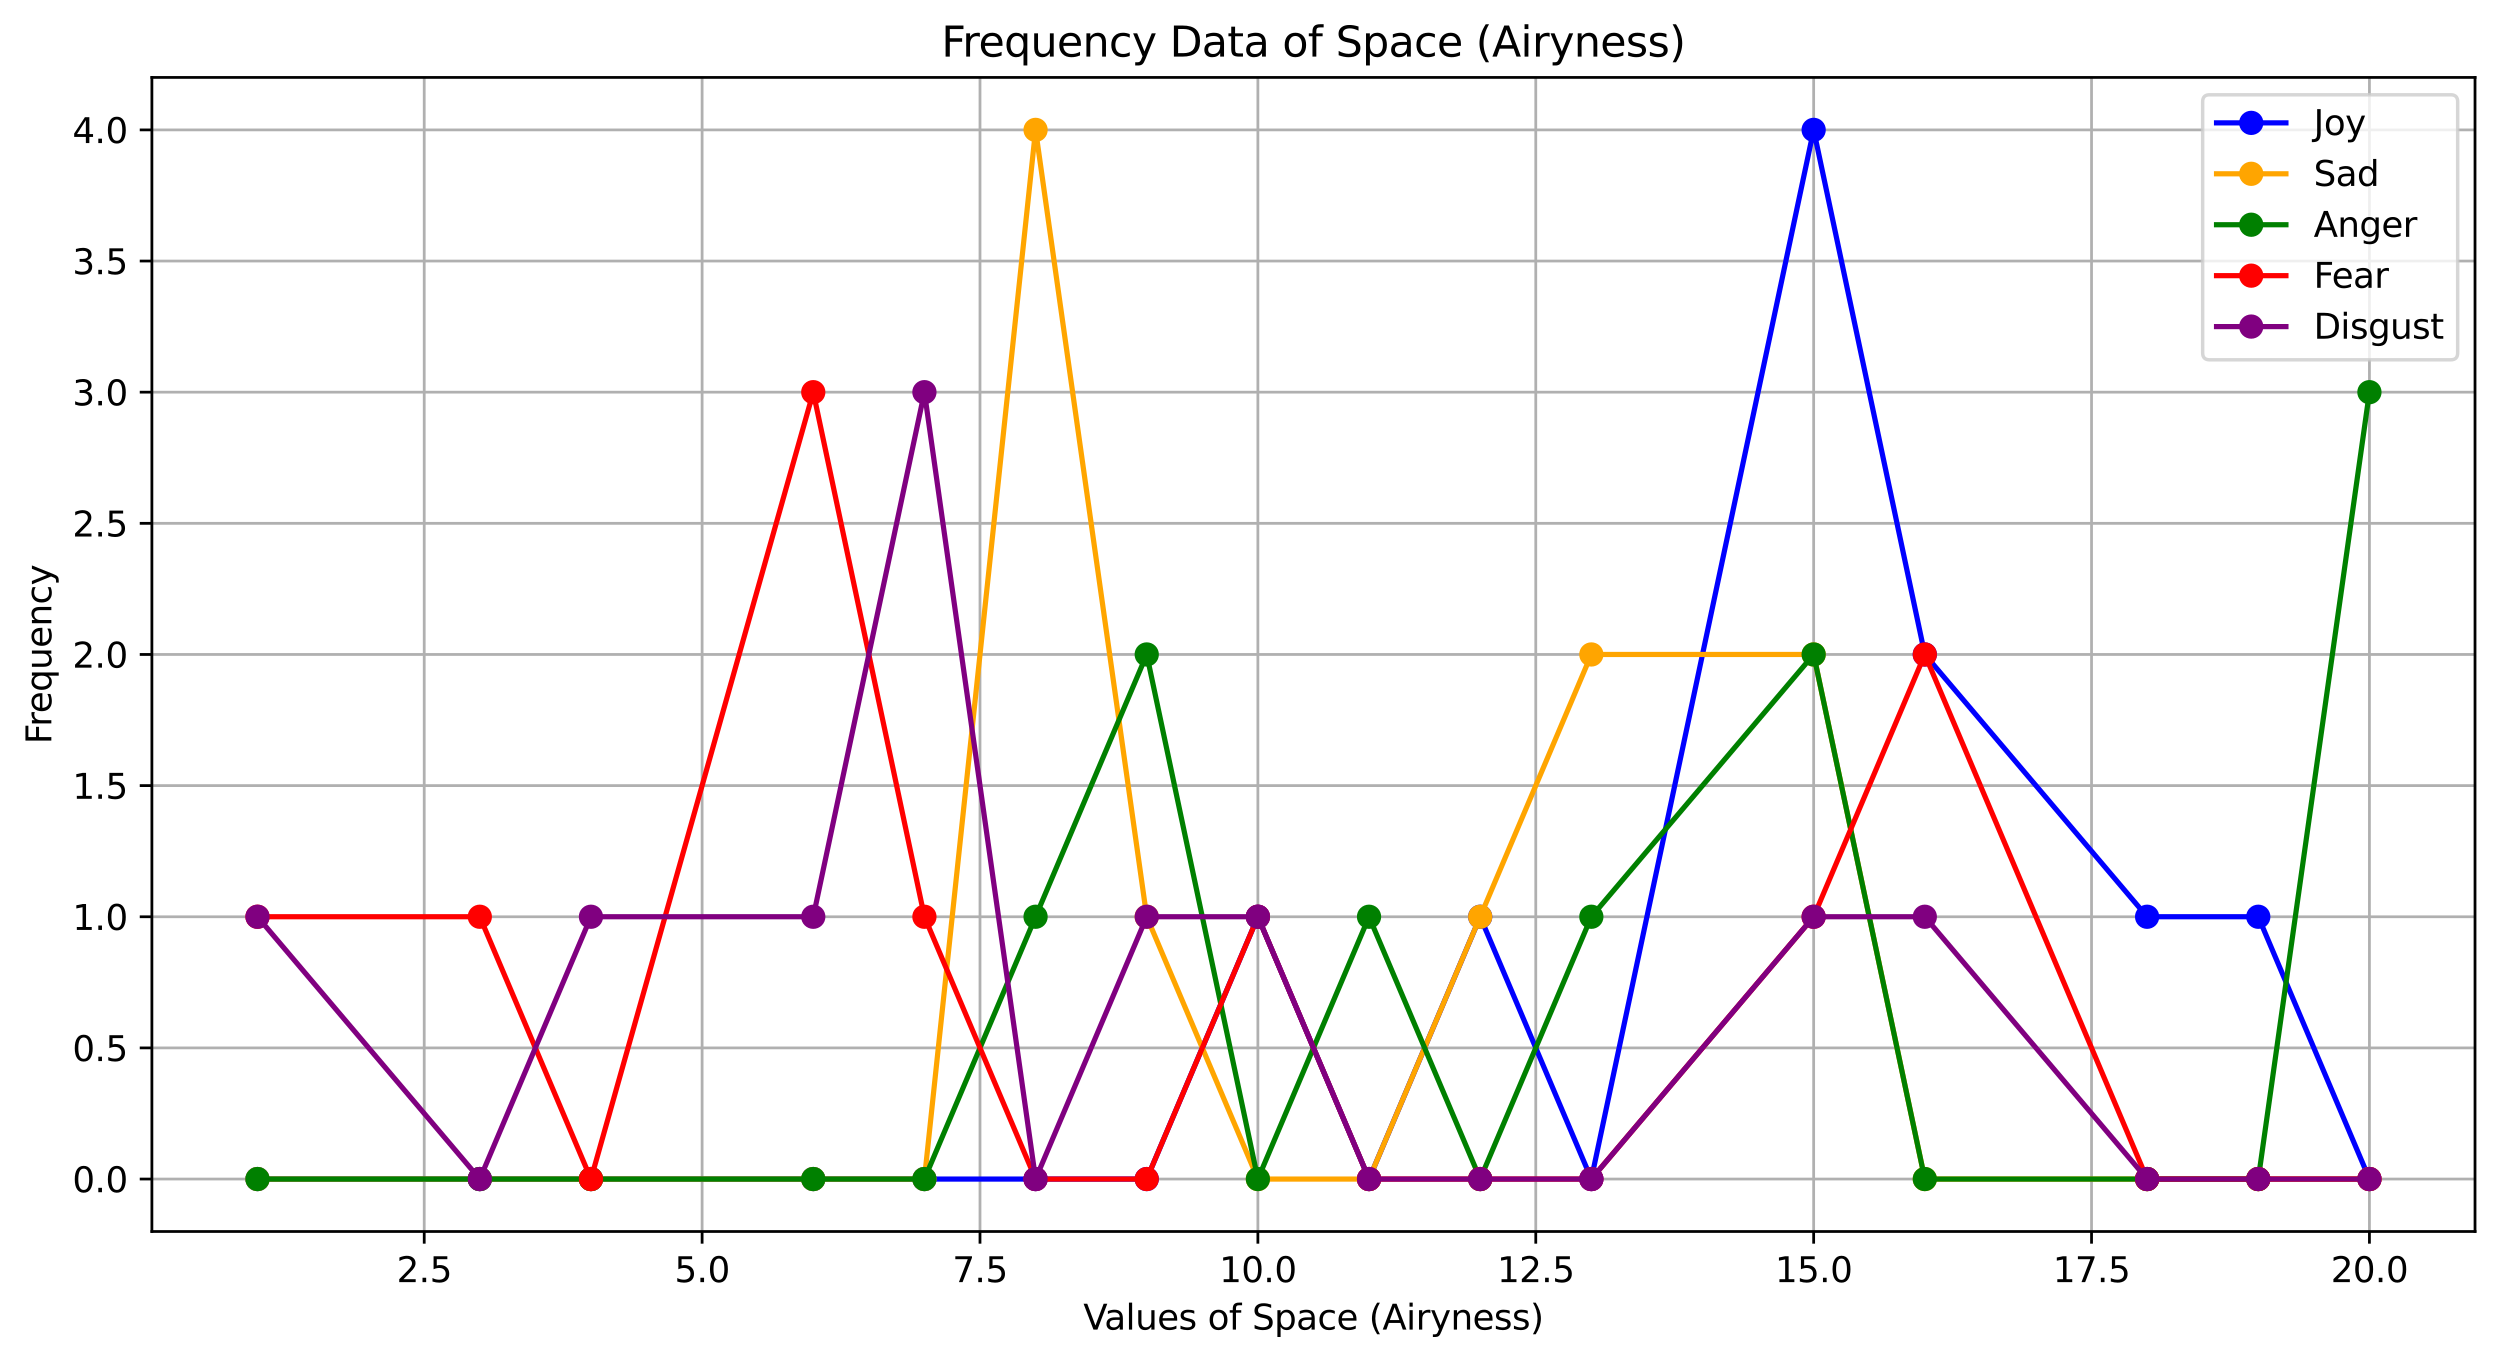<?xml version="1.0" encoding="utf-8" standalone="no"?>
<!DOCTYPE svg PUBLIC "-//W3C//DTD SVG 1.1//EN"
  "http://www.w3.org/Graphics/SVG/1.1/DTD/svg11.dtd">
<svg xmlns:xlink="http://www.w3.org/1999/xlink" width="720.581pt" height="392.514pt" viewBox="0 0 720.581 392.514" xmlns="http://www.w3.org/2000/svg" version="1.1">
 <defs>
  <style type="text/css">*{stroke-linejoin: round; stroke-linecap: butt}</style>
 </defs>
 <g id="figure_1">
  <g id="patch_1">
   <path d="M 0 392.514 
L 720.581 392.514 
L 720.581 0 
L 0 0 
z
" style="fill: #ffffff"/>
  </g>
  <g id="axes_1">
   <g id="patch_2">
    <path d="M 43.781 354.958 
L 713.381 354.958 
L 713.381 22.318 
L 43.781 22.318 
z
" style="fill: #ffffff"/>
   </g>
   <g id="matplotlib.axis_1">
    <g id="xtick_1">
     <g id="line2d_1">
      <path d="M 122.275 354.958 
L 122.275 22.318 
" clip-path="url(#p248df08956)" style="fill: none; stroke: #b0b0b0; stroke-width: 0.8; stroke-linecap: square"/>
     </g>
     <g id="line2d_2">
      <defs>
       <path id="m877e5b10bb" d="M 0 0 
L 0 3.5 
" style="stroke: #000000; stroke-width: 0.8"/>
      </defs>
      <g>
       <use xlink:href="#m877e5b10bb" x="122.275" y="354.958" style="stroke: #000000; stroke-width: 0.8"/>
      </g>
     </g>
     <g id="text_1">
      <!-- 2.5 -->
      <g transform="translate(114.323 369.557) scale(0.1 -0.1)">
       <defs>
        <path id="DejaVuSans-32" d="M 1228 531 
L 3431 531 
L 3431 0 
L 469 0 
L 469 531 
Q 828 903 1448 1529 
Q 2069 2156 2228 2338 
Q 2531 2678 2651 2914 
Q 2772 3150 2772 3378 
Q 2772 3750 2511 3984 
Q 2250 4219 1831 4219 
Q 1534 4219 1204 4116 
Q 875 4013 500 3803 
L 500 4441 
Q 881 4594 1212 4672 
Q 1544 4750 1819 4750 
Q 2544 4750 2975 4387 
Q 3406 4025 3406 3419 
Q 3406 3131 3298 2873 
Q 3191 2616 2906 2266 
Q 2828 2175 2409 1742 
Q 1991 1309 1228 531 
z
" transform="scale(0.016)"/>
        <path id="DejaVuSans-2e" d="M 684 794 
L 1344 794 
L 1344 0 
L 684 0 
L 684 794 
z
" transform="scale(0.016)"/>
        <path id="DejaVuSans-35" d="M 691 4666 
L 3169 4666 
L 3169 4134 
L 1269 4134 
L 1269 2991 
Q 1406 3038 1543 3061 
Q 1681 3084 1819 3084 
Q 2600 3084 3056 2656 
Q 3513 2228 3513 1497 
Q 3513 744 3044 326 
Q 2575 -91 1722 -91 
Q 1428 -91 1123 -41 
Q 819 9 494 109 
L 494 744 
Q 775 591 1075 516 
Q 1375 441 1709 441 
Q 2250 441 2565 725 
Q 2881 1009 2881 1497 
Q 2881 1984 2565 2268 
Q 2250 2553 1709 2553 
Q 1456 2553 1204 2497 
Q 953 2441 691 2322 
L 691 4666 
z
" transform="scale(0.016)"/>
       </defs>
       <use xlink:href="#DejaVuSans-32"/>
       <use xlink:href="#DejaVuSans-2e" transform="translate(63.623 0)"/>
       <use xlink:href="#DejaVuSans-35" transform="translate(95.41 0)"/>
      </g>
     </g>
    </g>
    <g id="xtick_2">
     <g id="line2d_3">
      <path d="M 202.371 354.958 
L 202.371 22.318 
" clip-path="url(#p248df08956)" style="fill: none; stroke: #b0b0b0; stroke-width: 0.8; stroke-linecap: square"/>
     </g>
     <g id="line2d_4">
      <g>
       <use xlink:href="#m877e5b10bb" x="202.371" y="354.958" style="stroke: #000000; stroke-width: 0.8"/>
      </g>
     </g>
     <g id="text_2">
      <!-- 5.0 -->
      <g transform="translate(194.419 369.557) scale(0.1 -0.1)">
       <defs>
        <path id="DejaVuSans-30" d="M 2034 4250 
Q 1547 4250 1301 3770 
Q 1056 3291 1056 2328 
Q 1056 1369 1301 889 
Q 1547 409 2034 409 
Q 2525 409 2770 889 
Q 3016 1369 3016 2328 
Q 3016 3291 2770 3770 
Q 2525 4250 2034 4250 
z
M 2034 4750 
Q 2819 4750 3233 4129 
Q 3647 3509 3647 2328 
Q 3647 1150 3233 529 
Q 2819 -91 2034 -91 
Q 1250 -91 836 529 
Q 422 1150 422 2328 
Q 422 3509 836 4129 
Q 1250 4750 2034 4750 
z
" transform="scale(0.016)"/>
       </defs>
       <use xlink:href="#DejaVuSans-35"/>
       <use xlink:href="#DejaVuSans-2e" transform="translate(63.623 0)"/>
       <use xlink:href="#DejaVuSans-30" transform="translate(95.41 0)"/>
      </g>
     </g>
    </g>
    <g id="xtick_3">
     <g id="line2d_5">
      <path d="M 282.466 354.958 
L 282.466 22.318 
" clip-path="url(#p248df08956)" style="fill: none; stroke: #b0b0b0; stroke-width: 0.8; stroke-linecap: square"/>
     </g>
     <g id="line2d_6">
      <g>
       <use xlink:href="#m877e5b10bb" x="282.466" y="354.958" style="stroke: #000000; stroke-width: 0.8"/>
      </g>
     </g>
     <g id="text_3">
      <!-- 7.5 -->
      <g transform="translate(274.515 369.557) scale(0.1 -0.1)">
       <defs>
        <path id="DejaVuSans-37" d="M 525 4666 
L 3525 4666 
L 3525 4397 
L 1831 0 
L 1172 0 
L 2766 4134 
L 525 4134 
L 525 4666 
z
" transform="scale(0.016)"/>
       </defs>
       <use xlink:href="#DejaVuSans-37"/>
       <use xlink:href="#DejaVuSans-2e" transform="translate(63.623 0)"/>
       <use xlink:href="#DejaVuSans-35" transform="translate(95.41 0)"/>
      </g>
     </g>
    </g>
    <g id="xtick_4">
     <g id="line2d_7">
      <path d="M 362.562 354.958 
L 362.562 22.318 
" clip-path="url(#p248df08956)" style="fill: none; stroke: #b0b0b0; stroke-width: 0.8; stroke-linecap: square"/>
     </g>
     <g id="line2d_8">
      <g>
       <use xlink:href="#m877e5b10bb" x="362.562" y="354.958" style="stroke: #000000; stroke-width: 0.8"/>
      </g>
     </g>
     <g id="text_4">
      <!-- 10.0 -->
      <g transform="translate(351.429 369.557) scale(0.1 -0.1)">
       <defs>
        <path id="DejaVuSans-31" d="M 794 531 
L 1825 531 
L 1825 4091 
L 703 3866 
L 703 4441 
L 1819 4666 
L 2450 4666 
L 2450 531 
L 3481 531 
L 3481 0 
L 794 0 
L 794 531 
z
" transform="scale(0.016)"/>
       </defs>
       <use xlink:href="#DejaVuSans-31"/>
       <use xlink:href="#DejaVuSans-30" transform="translate(63.623 0)"/>
       <use xlink:href="#DejaVuSans-2e" transform="translate(127.246 0)"/>
       <use xlink:href="#DejaVuSans-30" transform="translate(159.033 0)"/>
      </g>
     </g>
    </g>
    <g id="xtick_5">
     <g id="line2d_9">
      <path d="M 442.658 354.958 
L 442.658 22.318 
" clip-path="url(#p248df08956)" style="fill: none; stroke: #b0b0b0; stroke-width: 0.8; stroke-linecap: square"/>
     </g>
     <g id="line2d_10">
      <g>
       <use xlink:href="#m877e5b10bb" x="442.658" y="354.958" style="stroke: #000000; stroke-width: 0.8"/>
      </g>
     </g>
     <g id="text_5">
      <!-- 12.5 -->
      <g transform="translate(431.525 369.557) scale(0.1 -0.1)">
       <use xlink:href="#DejaVuSans-31"/>
       <use xlink:href="#DejaVuSans-32" transform="translate(63.623 0)"/>
       <use xlink:href="#DejaVuSans-2e" transform="translate(127.246 0)"/>
       <use xlink:href="#DejaVuSans-35" transform="translate(159.033 0)"/>
      </g>
     </g>
    </g>
    <g id="xtick_6">
     <g id="line2d_11">
      <path d="M 522.753 354.958 
L 522.753 22.318 
" clip-path="url(#p248df08956)" style="fill: none; stroke: #b0b0b0; stroke-width: 0.8; stroke-linecap: square"/>
     </g>
     <g id="line2d_12">
      <g>
       <use xlink:href="#m877e5b10bb" x="522.753" y="354.958" style="stroke: #000000; stroke-width: 0.8"/>
      </g>
     </g>
     <g id="text_6">
      <!-- 15.0 -->
      <g transform="translate(511.621 369.557) scale(0.1 -0.1)">
       <use xlink:href="#DejaVuSans-31"/>
       <use xlink:href="#DejaVuSans-35" transform="translate(63.623 0)"/>
       <use xlink:href="#DejaVuSans-2e" transform="translate(127.246 0)"/>
       <use xlink:href="#DejaVuSans-30" transform="translate(159.033 0)"/>
      </g>
     </g>
    </g>
    <g id="xtick_7">
     <g id="line2d_13">
      <path d="M 602.849 354.958 
L 602.849 22.318 
" clip-path="url(#p248df08956)" style="fill: none; stroke: #b0b0b0; stroke-width: 0.8; stroke-linecap: square"/>
     </g>
     <g id="line2d_14">
      <g>
       <use xlink:href="#m877e5b10bb" x="602.849" y="354.958" style="stroke: #000000; stroke-width: 0.8"/>
      </g>
     </g>
     <g id="text_7">
      <!-- 17.5 -->
      <g transform="translate(591.716 369.557) scale(0.1 -0.1)">
       <use xlink:href="#DejaVuSans-31"/>
       <use xlink:href="#DejaVuSans-37" transform="translate(63.623 0)"/>
       <use xlink:href="#DejaVuSans-2e" transform="translate(127.246 0)"/>
       <use xlink:href="#DejaVuSans-35" transform="translate(159.033 0)"/>
      </g>
     </g>
    </g>
    <g id="xtick_8">
     <g id="line2d_15">
      <path d="M 682.945 354.958 
L 682.945 22.318 
" clip-path="url(#p248df08956)" style="fill: none; stroke: #b0b0b0; stroke-width: 0.8; stroke-linecap: square"/>
     </g>
     <g id="line2d_16">
      <g>
       <use xlink:href="#m877e5b10bb" x="682.945" y="354.958" style="stroke: #000000; stroke-width: 0.8"/>
      </g>
     </g>
     <g id="text_8">
      <!-- 20.0 -->
      <g transform="translate(671.812 369.557) scale(0.1 -0.1)">
       <use xlink:href="#DejaVuSans-32"/>
       <use xlink:href="#DejaVuSans-30" transform="translate(63.623 0)"/>
       <use xlink:href="#DejaVuSans-2e" transform="translate(127.246 0)"/>
       <use xlink:href="#DejaVuSans-30" transform="translate(159.033 0)"/>
      </g>
     </g>
    </g>
    <g id="text_9">
     <!-- Values of Space (Airyness) -->
     <g transform="translate(312.24 383.235) scale(0.1 -0.1)">
      <defs>
       <path id="DejaVuSans-56" d="M 1831 0 
L 50 4666 
L 709 4666 
L 2188 738 
L 3669 4666 
L 4325 4666 
L 2547 0 
L 1831 0 
z
" transform="scale(0.016)"/>
       <path id="DejaVuSans-61" d="M 2194 1759 
Q 1497 1759 1228 1600 
Q 959 1441 959 1056 
Q 959 750 1161 570 
Q 1363 391 1709 391 
Q 2188 391 2477 730 
Q 2766 1069 2766 1631 
L 2766 1759 
L 2194 1759 
z
M 3341 1997 
L 3341 0 
L 2766 0 
L 2766 531 
Q 2569 213 2275 61 
Q 1981 -91 1556 -91 
Q 1019 -91 701 211 
Q 384 513 384 1019 
Q 384 1609 779 1909 
Q 1175 2209 1959 2209 
L 2766 2209 
L 2766 2266 
Q 2766 2663 2505 2880 
Q 2244 3097 1772 3097 
Q 1472 3097 1187 3025 
Q 903 2953 641 2809 
L 641 3341 
Q 956 3463 1253 3523 
Q 1550 3584 1831 3584 
Q 2591 3584 2966 3190 
Q 3341 2797 3341 1997 
z
" transform="scale(0.016)"/>
       <path id="DejaVuSans-6c" d="M 603 4863 
L 1178 4863 
L 1178 0 
L 603 0 
L 603 4863 
z
" transform="scale(0.016)"/>
       <path id="DejaVuSans-75" d="M 544 1381 
L 544 3500 
L 1119 3500 
L 1119 1403 
Q 1119 906 1312 657 
Q 1506 409 1894 409 
Q 2359 409 2629 706 
Q 2900 1003 2900 1516 
L 2900 3500 
L 3475 3500 
L 3475 0 
L 2900 0 
L 2900 538 
Q 2691 219 2414 64 
Q 2138 -91 1772 -91 
Q 1169 -91 856 284 
Q 544 659 544 1381 
z
M 1991 3584 
L 1991 3584 
z
" transform="scale(0.016)"/>
       <path id="DejaVuSans-65" d="M 3597 1894 
L 3597 1613 
L 953 1613 
Q 991 1019 1311 708 
Q 1631 397 2203 397 
Q 2534 397 2845 478 
Q 3156 559 3463 722 
L 3463 178 
Q 3153 47 2828 -22 
Q 2503 -91 2169 -91 
Q 1331 -91 842 396 
Q 353 884 353 1716 
Q 353 2575 817 3079 
Q 1281 3584 2069 3584 
Q 2775 3584 3186 3129 
Q 3597 2675 3597 1894 
z
M 3022 2063 
Q 3016 2534 2758 2815 
Q 2500 3097 2075 3097 
Q 1594 3097 1305 2825 
Q 1016 2553 972 2059 
L 3022 2063 
z
" transform="scale(0.016)"/>
       <path id="DejaVuSans-73" d="M 2834 3397 
L 2834 2853 
Q 2591 2978 2328 3040 
Q 2066 3103 1784 3103 
Q 1356 3103 1142 2972 
Q 928 2841 928 2578 
Q 928 2378 1081 2264 
Q 1234 2150 1697 2047 
L 1894 2003 
Q 2506 1872 2764 1633 
Q 3022 1394 3022 966 
Q 3022 478 2636 193 
Q 2250 -91 1575 -91 
Q 1294 -91 989 -36 
Q 684 19 347 128 
L 347 722 
Q 666 556 975 473 
Q 1284 391 1588 391 
Q 1994 391 2212 530 
Q 2431 669 2431 922 
Q 2431 1156 2273 1281 
Q 2116 1406 1581 1522 
L 1381 1569 
Q 847 1681 609 1914 
Q 372 2147 372 2553 
Q 372 3047 722 3315 
Q 1072 3584 1716 3584 
Q 2034 3584 2315 3537 
Q 2597 3491 2834 3397 
z
" transform="scale(0.016)"/>
       <path id="DejaVuSans-20" transform="scale(0.016)"/>
       <path id="DejaVuSans-6f" d="M 1959 3097 
Q 1497 3097 1228 2736 
Q 959 2375 959 1747 
Q 959 1119 1226 758 
Q 1494 397 1959 397 
Q 2419 397 2687 759 
Q 2956 1122 2956 1747 
Q 2956 2369 2687 2733 
Q 2419 3097 1959 3097 
z
M 1959 3584 
Q 2709 3584 3137 3096 
Q 3566 2609 3566 1747 
Q 3566 888 3137 398 
Q 2709 -91 1959 -91 
Q 1206 -91 779 398 
Q 353 888 353 1747 
Q 353 2609 779 3096 
Q 1206 3584 1959 3584 
z
" transform="scale(0.016)"/>
       <path id="DejaVuSans-66" d="M 2375 4863 
L 2375 4384 
L 1825 4384 
Q 1516 4384 1395 4259 
Q 1275 4134 1275 3809 
L 1275 3500 
L 2222 3500 
L 2222 3053 
L 1275 3053 
L 1275 0 
L 697 0 
L 697 3053 
L 147 3053 
L 147 3500 
L 697 3500 
L 697 3744 
Q 697 4328 969 4595 
Q 1241 4863 1831 4863 
L 2375 4863 
z
" transform="scale(0.016)"/>
       <path id="DejaVuSans-53" d="M 3425 4513 
L 3425 3897 
Q 3066 4069 2747 4153 
Q 2428 4238 2131 4238 
Q 1616 4238 1336 4038 
Q 1056 3838 1056 3469 
Q 1056 3159 1242 3001 
Q 1428 2844 1947 2747 
L 2328 2669 
Q 3034 2534 3370 2195 
Q 3706 1856 3706 1288 
Q 3706 609 3251 259 
Q 2797 -91 1919 -91 
Q 1588 -91 1214 -16 
Q 841 59 441 206 
L 441 856 
Q 825 641 1194 531 
Q 1563 422 1919 422 
Q 2459 422 2753 634 
Q 3047 847 3047 1241 
Q 3047 1584 2836 1778 
Q 2625 1972 2144 2069 
L 1759 2144 
Q 1053 2284 737 2584 
Q 422 2884 422 3419 
Q 422 4038 858 4394 
Q 1294 4750 2059 4750 
Q 2388 4750 2728 4690 
Q 3069 4631 3425 4513 
z
" transform="scale(0.016)"/>
       <path id="DejaVuSans-70" d="M 1159 525 
L 1159 -1331 
L 581 -1331 
L 581 3500 
L 1159 3500 
L 1159 2969 
Q 1341 3281 1617 3432 
Q 1894 3584 2278 3584 
Q 2916 3584 3314 3078 
Q 3713 2572 3713 1747 
Q 3713 922 3314 415 
Q 2916 -91 2278 -91 
Q 1894 -91 1617 61 
Q 1341 213 1159 525 
z
M 3116 1747 
Q 3116 2381 2855 2742 
Q 2594 3103 2138 3103 
Q 1681 3103 1420 2742 
Q 1159 2381 1159 1747 
Q 1159 1113 1420 752 
Q 1681 391 2138 391 
Q 2594 391 2855 752 
Q 3116 1113 3116 1747 
z
" transform="scale(0.016)"/>
       <path id="DejaVuSans-63" d="M 3122 3366 
L 3122 2828 
Q 2878 2963 2633 3030 
Q 2388 3097 2138 3097 
Q 1578 3097 1268 2742 
Q 959 2388 959 1747 
Q 959 1106 1268 751 
Q 1578 397 2138 397 
Q 2388 397 2633 464 
Q 2878 531 3122 666 
L 3122 134 
Q 2881 22 2623 -34 
Q 2366 -91 2075 -91 
Q 1284 -91 818 406 
Q 353 903 353 1747 
Q 353 2603 823 3093 
Q 1294 3584 2113 3584 
Q 2378 3584 2631 3529 
Q 2884 3475 3122 3366 
z
" transform="scale(0.016)"/>
       <path id="DejaVuSans-28" d="M 1984 4856 
Q 1566 4138 1362 3434 
Q 1159 2731 1159 2009 
Q 1159 1288 1364 580 
Q 1569 -128 1984 -844 
L 1484 -844 
Q 1016 -109 783 600 
Q 550 1309 550 2009 
Q 550 2706 781 3412 
Q 1013 4119 1484 4856 
L 1984 4856 
z
" transform="scale(0.016)"/>
       <path id="DejaVuSans-41" d="M 2188 4044 
L 1331 1722 
L 3047 1722 
L 2188 4044 
z
M 1831 4666 
L 2547 4666 
L 4325 0 
L 3669 0 
L 3244 1197 
L 1141 1197 
L 716 0 
L 50 0 
L 1831 4666 
z
" transform="scale(0.016)"/>
       <path id="DejaVuSans-69" d="M 603 3500 
L 1178 3500 
L 1178 0 
L 603 0 
L 603 3500 
z
M 603 4863 
L 1178 4863 
L 1178 4134 
L 603 4134 
L 603 4863 
z
" transform="scale(0.016)"/>
       <path id="DejaVuSans-72" d="M 2631 2963 
Q 2534 3019 2420 3045 
Q 2306 3072 2169 3072 
Q 1681 3072 1420 2755 
Q 1159 2438 1159 1844 
L 1159 0 
L 581 0 
L 581 3500 
L 1159 3500 
L 1159 2956 
Q 1341 3275 1631 3429 
Q 1922 3584 2338 3584 
Q 2397 3584 2469 3576 
Q 2541 3569 2628 3553 
L 2631 2963 
z
" transform="scale(0.016)"/>
       <path id="DejaVuSans-79" d="M 2059 -325 
Q 1816 -950 1584 -1140 
Q 1353 -1331 966 -1331 
L 506 -1331 
L 506 -850 
L 844 -850 
Q 1081 -850 1212 -737 
Q 1344 -625 1503 -206 
L 1606 56 
L 191 3500 
L 800 3500 
L 1894 763 
L 2988 3500 
L 3597 3500 
L 2059 -325 
z
" transform="scale(0.016)"/>
       <path id="DejaVuSans-6e" d="M 3513 2113 
L 3513 0 
L 2938 0 
L 2938 2094 
Q 2938 2591 2744 2837 
Q 2550 3084 2163 3084 
Q 1697 3084 1428 2787 
Q 1159 2491 1159 1978 
L 1159 0 
L 581 0 
L 581 3500 
L 1159 3500 
L 1159 2956 
Q 1366 3272 1645 3428 
Q 1925 3584 2291 3584 
Q 2894 3584 3203 3211 
Q 3513 2838 3513 2113 
z
" transform="scale(0.016)"/>
       <path id="DejaVuSans-29" d="M 513 4856 
L 1013 4856 
Q 1481 4119 1714 3412 
Q 1947 2706 1947 2009 
Q 1947 1309 1714 600 
Q 1481 -109 1013 -844 
L 513 -844 
Q 928 -128 1133 580 
Q 1338 1288 1338 2009 
Q 1338 2731 1133 3434 
Q 928 4138 513 4856 
z
" transform="scale(0.016)"/>
      </defs>
      <use xlink:href="#DejaVuSans-56"/>
      <use xlink:href="#DejaVuSans-61" transform="translate(60.658 0)"/>
      <use xlink:href="#DejaVuSans-6c" transform="translate(121.938 0)"/>
      <use xlink:href="#DejaVuSans-75" transform="translate(149.721 0)"/>
      <use xlink:href="#DejaVuSans-65" transform="translate(213.1 0)"/>
      <use xlink:href="#DejaVuSans-73" transform="translate(274.623 0)"/>
      <use xlink:href="#DejaVuSans-20" transform="translate(326.723 0)"/>
      <use xlink:href="#DejaVuSans-6f" transform="translate(358.51 0)"/>
      <use xlink:href="#DejaVuSans-66" transform="translate(419.691 0)"/>
      <use xlink:href="#DejaVuSans-20" transform="translate(454.896 0)"/>
      <use xlink:href="#DejaVuSans-53" transform="translate(486.684 0)"/>
      <use xlink:href="#DejaVuSans-70" transform="translate(550.16 0)"/>
      <use xlink:href="#DejaVuSans-61" transform="translate(613.637 0)"/>
      <use xlink:href="#DejaVuSans-63" transform="translate(674.916 0)"/>
      <use xlink:href="#DejaVuSans-65" transform="translate(729.896 0)"/>
      <use xlink:href="#DejaVuSans-20" transform="translate(791.42 0)"/>
      <use xlink:href="#DejaVuSans-28" transform="translate(823.207 0)"/>
      <use xlink:href="#DejaVuSans-41" transform="translate(862.221 0)"/>
      <use xlink:href="#DejaVuSans-69" transform="translate(930.629 0)"/>
      <use xlink:href="#DejaVuSans-72" transform="translate(958.412 0)"/>
      <use xlink:href="#DejaVuSans-79" transform="translate(999.525 0)"/>
      <use xlink:href="#DejaVuSans-6e" transform="translate(1058.705 0)"/>
      <use xlink:href="#DejaVuSans-65" transform="translate(1122.084 0)"/>
      <use xlink:href="#DejaVuSans-73" transform="translate(1183.607 0)"/>
      <use xlink:href="#DejaVuSans-73" transform="translate(1235.707 0)"/>
      <use xlink:href="#DejaVuSans-29" transform="translate(1287.807 0)"/>
     </g>
    </g>
   </g>
   <g id="matplotlib.axis_2">
    <g id="ytick_1">
     <g id="line2d_17">
      <path d="M 43.781 339.838 
L 713.381 339.838 
" clip-path="url(#p248df08956)" style="fill: none; stroke: #b0b0b0; stroke-width: 0.8; stroke-linecap: square"/>
     </g>
     <g id="line2d_18">
      <defs>
       <path id="m06c44cc0f1" d="M 0 0 
L -3.5 0 
" style="stroke: #000000; stroke-width: 0.8"/>
      </defs>
      <g>
       <use xlink:href="#m06c44cc0f1" x="43.781" y="339.838" style="stroke: #000000; stroke-width: 0.8"/>
      </g>
     </g>
     <g id="text_10">
      <!-- 0.0 -->
      <g transform="translate(20.878 343.637) scale(0.1 -0.1)">
       <use xlink:href="#DejaVuSans-30"/>
       <use xlink:href="#DejaVuSans-2e" transform="translate(63.623 0)"/>
       <use xlink:href="#DejaVuSans-30" transform="translate(95.41 0)"/>
      </g>
     </g>
    </g>
    <g id="ytick_2">
     <g id="line2d_19">
      <path d="M 43.781 302.038 
L 713.381 302.038 
" clip-path="url(#p248df08956)" style="fill: none; stroke: #b0b0b0; stroke-width: 0.8; stroke-linecap: square"/>
     </g>
     <g id="line2d_20">
      <g>
       <use xlink:href="#m06c44cc0f1" x="43.781" y="302.038" style="stroke: #000000; stroke-width: 0.8"/>
      </g>
     </g>
     <g id="text_11">
      <!-- 0.5 -->
      <g transform="translate(20.878 305.837) scale(0.1 -0.1)">
       <use xlink:href="#DejaVuSans-30"/>
       <use xlink:href="#DejaVuSans-2e" transform="translate(63.623 0)"/>
       <use xlink:href="#DejaVuSans-35" transform="translate(95.41 0)"/>
      </g>
     </g>
    </g>
    <g id="ytick_3">
     <g id="line2d_21">
      <path d="M 43.781 264.238 
L 713.381 264.238 
" clip-path="url(#p248df08956)" style="fill: none; stroke: #b0b0b0; stroke-width: 0.8; stroke-linecap: square"/>
     </g>
     <g id="line2d_22">
      <g>
       <use xlink:href="#m06c44cc0f1" x="43.781" y="264.238" style="stroke: #000000; stroke-width: 0.8"/>
      </g>
     </g>
     <g id="text_12">
      <!-- 1.0 -->
      <g transform="translate(20.878 268.037) scale(0.1 -0.1)">
       <use xlink:href="#DejaVuSans-31"/>
       <use xlink:href="#DejaVuSans-2e" transform="translate(63.623 0)"/>
       <use xlink:href="#DejaVuSans-30" transform="translate(95.41 0)"/>
      </g>
     </g>
    </g>
    <g id="ytick_4">
     <g id="line2d_23">
      <path d="M 43.781 226.438 
L 713.381 226.438 
" clip-path="url(#p248df08956)" style="fill: none; stroke: #b0b0b0; stroke-width: 0.8; stroke-linecap: square"/>
     </g>
     <g id="line2d_24">
      <g>
       <use xlink:href="#m06c44cc0f1" x="43.781" y="226.438" style="stroke: #000000; stroke-width: 0.8"/>
      </g>
     </g>
     <g id="text_13">
      <!-- 1.5 -->
      <g transform="translate(20.878 230.237) scale(0.1 -0.1)">
       <use xlink:href="#DejaVuSans-31"/>
       <use xlink:href="#DejaVuSans-2e" transform="translate(63.623 0)"/>
       <use xlink:href="#DejaVuSans-35" transform="translate(95.41 0)"/>
      </g>
     </g>
    </g>
    <g id="ytick_5">
     <g id="line2d_25">
      <path d="M 43.781 188.638 
L 713.381 188.638 
" clip-path="url(#p248df08956)" style="fill: none; stroke: #b0b0b0; stroke-width: 0.8; stroke-linecap: square"/>
     </g>
     <g id="line2d_26">
      <g>
       <use xlink:href="#m06c44cc0f1" x="43.781" y="188.638" style="stroke: #000000; stroke-width: 0.8"/>
      </g>
     </g>
     <g id="text_14">
      <!-- 2.0 -->
      <g transform="translate(20.878 192.437) scale(0.1 -0.1)">
       <use xlink:href="#DejaVuSans-32"/>
       <use xlink:href="#DejaVuSans-2e" transform="translate(63.623 0)"/>
       <use xlink:href="#DejaVuSans-30" transform="translate(95.41 0)"/>
      </g>
     </g>
    </g>
    <g id="ytick_6">
     <g id="line2d_27">
      <path d="M 43.781 150.838 
L 713.381 150.838 
" clip-path="url(#p248df08956)" style="fill: none; stroke: #b0b0b0; stroke-width: 0.8; stroke-linecap: square"/>
     </g>
     <g id="line2d_28">
      <g>
       <use xlink:href="#m06c44cc0f1" x="43.781" y="150.838" style="stroke: #000000; stroke-width: 0.8"/>
      </g>
     </g>
     <g id="text_15">
      <!-- 2.5 -->
      <g transform="translate(20.878 154.637) scale(0.1 -0.1)">
       <use xlink:href="#DejaVuSans-32"/>
       <use xlink:href="#DejaVuSans-2e" transform="translate(63.623 0)"/>
       <use xlink:href="#DejaVuSans-35" transform="translate(95.41 0)"/>
      </g>
     </g>
    </g>
    <g id="ytick_7">
     <g id="line2d_29">
      <path d="M 43.781 113.038 
L 713.381 113.038 
" clip-path="url(#p248df08956)" style="fill: none; stroke: #b0b0b0; stroke-width: 0.8; stroke-linecap: square"/>
     </g>
     <g id="line2d_30">
      <g>
       <use xlink:href="#m06c44cc0f1" x="43.781" y="113.038" style="stroke: #000000; stroke-width: 0.8"/>
      </g>
     </g>
     <g id="text_16">
      <!-- 3.0 -->
      <g transform="translate(20.878 116.837) scale(0.1 -0.1)">
       <defs>
        <path id="DejaVuSans-33" d="M 2597 2516 
Q 3050 2419 3304 2112 
Q 3559 1806 3559 1356 
Q 3559 666 3084 287 
Q 2609 -91 1734 -91 
Q 1441 -91 1130 -33 
Q 819 25 488 141 
L 488 750 
Q 750 597 1062 519 
Q 1375 441 1716 441 
Q 2309 441 2620 675 
Q 2931 909 2931 1356 
Q 2931 1769 2642 2001 
Q 2353 2234 1838 2234 
L 1294 2234 
L 1294 2753 
L 1863 2753 
Q 2328 2753 2575 2939 
Q 2822 3125 2822 3475 
Q 2822 3834 2567 4026 
Q 2313 4219 1838 4219 
Q 1578 4219 1281 4162 
Q 984 4106 628 3988 
L 628 4550 
Q 988 4650 1302 4700 
Q 1616 4750 1894 4750 
Q 2613 4750 3031 4423 
Q 3450 4097 3450 3541 
Q 3450 3153 3228 2886 
Q 3006 2619 2597 2516 
z
" transform="scale(0.016)"/>
       </defs>
       <use xlink:href="#DejaVuSans-33"/>
       <use xlink:href="#DejaVuSans-2e" transform="translate(63.623 0)"/>
       <use xlink:href="#DejaVuSans-30" transform="translate(95.41 0)"/>
      </g>
     </g>
    </g>
    <g id="ytick_8">
     <g id="line2d_31">
      <path d="M 43.781 75.238 
L 713.381 75.238 
" clip-path="url(#p248df08956)" style="fill: none; stroke: #b0b0b0; stroke-width: 0.8; stroke-linecap: square"/>
     </g>
     <g id="line2d_32">
      <g>
       <use xlink:href="#m06c44cc0f1" x="43.781" y="75.238" style="stroke: #000000; stroke-width: 0.8"/>
      </g>
     </g>
     <g id="text_17">
      <!-- 3.5 -->
      <g transform="translate(20.878 79.037) scale(0.1 -0.1)">
       <use xlink:href="#DejaVuSans-33"/>
       <use xlink:href="#DejaVuSans-2e" transform="translate(63.623 0)"/>
       <use xlink:href="#DejaVuSans-35" transform="translate(95.41 0)"/>
      </g>
     </g>
    </g>
    <g id="ytick_9">
     <g id="line2d_33">
      <path d="M 43.781 37.438 
L 713.381 37.438 
" clip-path="url(#p248df08956)" style="fill: none; stroke: #b0b0b0; stroke-width: 0.8; stroke-linecap: square"/>
     </g>
     <g id="line2d_34">
      <g>
       <use xlink:href="#m06c44cc0f1" x="43.781" y="37.438" style="stroke: #000000; stroke-width: 0.8"/>
      </g>
     </g>
     <g id="text_18">
      <!-- 4.0 -->
      <g transform="translate(20.878 41.237) scale(0.1 -0.1)">
       <defs>
        <path id="DejaVuSans-34" d="M 2419 4116 
L 825 1625 
L 2419 1625 
L 2419 4116 
z
M 2253 4666 
L 3047 4666 
L 3047 1625 
L 3713 1625 
L 3713 1100 
L 3047 1100 
L 3047 0 
L 2419 0 
L 2419 1100 
L 313 1100 
L 313 1709 
L 2253 4666 
z
" transform="scale(0.016)"/>
       </defs>
       <use xlink:href="#DejaVuSans-34"/>
       <use xlink:href="#DejaVuSans-2e" transform="translate(63.623 0)"/>
       <use xlink:href="#DejaVuSans-30" transform="translate(95.41 0)"/>
      </g>
     </g>
    </g>
    <g id="text_19">
     <!-- Frequency -->
     <g transform="translate(14.798 214.468) rotate(-90) scale(0.1 -0.1)">
      <defs>
       <path id="DejaVuSans-46" d="M 628 4666 
L 3309 4666 
L 3309 4134 
L 1259 4134 
L 1259 2759 
L 3109 2759 
L 3109 2228 
L 1259 2228 
L 1259 0 
L 628 0 
L 628 4666 
z
" transform="scale(0.016)"/>
       <path id="DejaVuSans-71" d="M 947 1747 
Q 947 1113 1208 752 
Q 1469 391 1925 391 
Q 2381 391 2643 752 
Q 2906 1113 2906 1747 
Q 2906 2381 2643 2742 
Q 2381 3103 1925 3103 
Q 1469 3103 1208 2742 
Q 947 2381 947 1747 
z
M 2906 525 
Q 2725 213 2448 61 
Q 2172 -91 1784 -91 
Q 1150 -91 751 415 
Q 353 922 353 1747 
Q 353 2572 751 3078 
Q 1150 3584 1784 3584 
Q 2172 3584 2448 3432 
Q 2725 3281 2906 2969 
L 2906 3500 
L 3481 3500 
L 3481 -1331 
L 2906 -1331 
L 2906 525 
z
" transform="scale(0.016)"/>
      </defs>
      <use xlink:href="#DejaVuSans-46"/>
      <use xlink:href="#DejaVuSans-72" transform="translate(50.27 0)"/>
      <use xlink:href="#DejaVuSans-65" transform="translate(89.133 0)"/>
      <use xlink:href="#DejaVuSans-71" transform="translate(150.656 0)"/>
      <use xlink:href="#DejaVuSans-75" transform="translate(214.133 0)"/>
      <use xlink:href="#DejaVuSans-65" transform="translate(277.512 0)"/>
      <use xlink:href="#DejaVuSans-6e" transform="translate(339.035 0)"/>
      <use xlink:href="#DejaVuSans-63" transform="translate(402.414 0)"/>
      <use xlink:href="#DejaVuSans-79" transform="translate(457.395 0)"/>
     </g>
    </g>
   </g>
   <g id="line2d_35">
    <path d="M 74.218 339.838 
L 138.294 339.838 
L 170.332 339.838 
L 234.409 339.838 
L 266.447 339.838 
L 298.486 339.838 
L 330.524 339.838 
L 362.562 264.238 
L 394.6 339.838 
L 426.639 264.238 
L 458.677 339.838 
L 522.753 37.438 
L 554.792 188.638 
L 618.868 264.238 
L 650.907 264.238 
L 682.945 339.838 
" clip-path="url(#p248df08956)" style="fill: none; stroke: #0000ff; stroke-width: 1.5; stroke-linecap: square"/>
    <defs>
     <path id="m14ed581263" d="M 0 3 
C 0.796 3 1.559 2.684 2.121 2.121 
C 2.684 1.559 3 0.796 3 0 
C 3 -0.796 2.684 -1.559 2.121 -2.121 
C 1.559 -2.684 0.796 -3 0 -3 
C -0.796 -3 -1.559 -2.684 -2.121 -2.121 
C -2.684 -1.559 -3 -0.796 -3 0 
C -3 0.796 -2.684 1.559 -2.121 2.121 
C -1.559 2.684 -0.796 3 0 3 
z
" style="stroke: #0000ff"/>
    </defs>
    <g clip-path="url(#p248df08956)">
     <use xlink:href="#m14ed581263" x="74.218" y="339.838" style="fill: #0000ff; stroke: #0000ff"/>
     <use xlink:href="#m14ed581263" x="138.294" y="339.838" style="fill: #0000ff; stroke: #0000ff"/>
     <use xlink:href="#m14ed581263" x="170.332" y="339.838" style="fill: #0000ff; stroke: #0000ff"/>
     <use xlink:href="#m14ed581263" x="234.409" y="339.838" style="fill: #0000ff; stroke: #0000ff"/>
     <use xlink:href="#m14ed581263" x="266.447" y="339.838" style="fill: #0000ff; stroke: #0000ff"/>
     <use xlink:href="#m14ed581263" x="298.486" y="339.838" style="fill: #0000ff; stroke: #0000ff"/>
     <use xlink:href="#m14ed581263" x="330.524" y="339.838" style="fill: #0000ff; stroke: #0000ff"/>
     <use xlink:href="#m14ed581263" x="362.562" y="264.238" style="fill: #0000ff; stroke: #0000ff"/>
     <use xlink:href="#m14ed581263" x="394.6" y="339.838" style="fill: #0000ff; stroke: #0000ff"/>
     <use xlink:href="#m14ed581263" x="426.639" y="264.238" style="fill: #0000ff; stroke: #0000ff"/>
     <use xlink:href="#m14ed581263" x="458.677" y="339.838" style="fill: #0000ff; stroke: #0000ff"/>
     <use xlink:href="#m14ed581263" x="522.753" y="37.438" style="fill: #0000ff; stroke: #0000ff"/>
     <use xlink:href="#m14ed581263" x="554.792" y="188.638" style="fill: #0000ff; stroke: #0000ff"/>
     <use xlink:href="#m14ed581263" x="618.868" y="264.238" style="fill: #0000ff; stroke: #0000ff"/>
     <use xlink:href="#m14ed581263" x="650.907" y="264.238" style="fill: #0000ff; stroke: #0000ff"/>
     <use xlink:href="#m14ed581263" x="682.945" y="339.838" style="fill: #0000ff; stroke: #0000ff"/>
    </g>
   </g>
   <g id="line2d_36">
    <path d="M 74.218 339.838 
L 138.294 339.838 
L 170.332 339.838 
L 234.409 339.838 
L 266.447 339.838 
L 298.486 37.438 
L 330.524 264.238 
L 362.562 339.838 
L 394.6 339.838 
L 426.639 264.238 
L 458.677 188.638 
L 522.753 188.638 
L 554.792 339.838 
L 618.868 339.838 
L 650.907 339.838 
L 682.945 339.838 
" clip-path="url(#p248df08956)" style="fill: none; stroke: #ffa500; stroke-width: 1.5; stroke-linecap: square"/>
    <defs>
     <path id="me8cd782888" d="M 0 3 
C 0.796 3 1.559 2.684 2.121 2.121 
C 2.684 1.559 3 0.796 3 0 
C 3 -0.796 2.684 -1.559 2.121 -2.121 
C 1.559 -2.684 0.796 -3 0 -3 
C -0.796 -3 -1.559 -2.684 -2.121 -2.121 
C -2.684 -1.559 -3 -0.796 -3 0 
C -3 0.796 -2.684 1.559 -2.121 2.121 
C -1.559 2.684 -0.796 3 0 3 
z
" style="stroke: #ffa500"/>
    </defs>
    <g clip-path="url(#p248df08956)">
     <use xlink:href="#me8cd782888" x="74.218" y="339.838" style="fill: #ffa500; stroke: #ffa500"/>
     <use xlink:href="#me8cd782888" x="138.294" y="339.838" style="fill: #ffa500; stroke: #ffa500"/>
     <use xlink:href="#me8cd782888" x="170.332" y="339.838" style="fill: #ffa500; stroke: #ffa500"/>
     <use xlink:href="#me8cd782888" x="234.409" y="339.838" style="fill: #ffa500; stroke: #ffa500"/>
     <use xlink:href="#me8cd782888" x="266.447" y="339.838" style="fill: #ffa500; stroke: #ffa500"/>
     <use xlink:href="#me8cd782888" x="298.486" y="37.438" style="fill: #ffa500; stroke: #ffa500"/>
     <use xlink:href="#me8cd782888" x="330.524" y="264.238" style="fill: #ffa500; stroke: #ffa500"/>
     <use xlink:href="#me8cd782888" x="362.562" y="339.838" style="fill: #ffa500; stroke: #ffa500"/>
     <use xlink:href="#me8cd782888" x="394.6" y="339.838" style="fill: #ffa500; stroke: #ffa500"/>
     <use xlink:href="#me8cd782888" x="426.639" y="264.238" style="fill: #ffa500; stroke: #ffa500"/>
     <use xlink:href="#me8cd782888" x="458.677" y="188.638" style="fill: #ffa500; stroke: #ffa500"/>
     <use xlink:href="#me8cd782888" x="522.753" y="188.638" style="fill: #ffa500; stroke: #ffa500"/>
     <use xlink:href="#me8cd782888" x="554.792" y="339.838" style="fill: #ffa500; stroke: #ffa500"/>
     <use xlink:href="#me8cd782888" x="618.868" y="339.838" style="fill: #ffa500; stroke: #ffa500"/>
     <use xlink:href="#me8cd782888" x="650.907" y="339.838" style="fill: #ffa500; stroke: #ffa500"/>
     <use xlink:href="#me8cd782888" x="682.945" y="339.838" style="fill: #ffa500; stroke: #ffa500"/>
    </g>
   </g>
   <g id="line2d_37">
    <path d="M 74.218 339.838 
L 138.294 339.838 
L 170.332 339.838 
L 234.409 339.838 
L 266.447 339.838 
L 298.486 264.238 
L 330.524 188.638 
L 362.562 339.838 
L 394.6 264.238 
L 426.639 339.838 
L 458.677 264.238 
L 522.753 188.638 
L 554.792 339.838 
L 618.868 339.838 
L 650.907 339.838 
L 682.945 113.038 
" clip-path="url(#p248df08956)" style="fill: none; stroke: #008000; stroke-width: 1.5; stroke-linecap: square"/>
    <defs>
     <path id="mf5f515e60a" d="M 0 3 
C 0.796 3 1.559 2.684 2.121 2.121 
C 2.684 1.559 3 0.796 3 0 
C 3 -0.796 2.684 -1.559 2.121 -2.121 
C 1.559 -2.684 0.796 -3 0 -3 
C -0.796 -3 -1.559 -2.684 -2.121 -2.121 
C -2.684 -1.559 -3 -0.796 -3 0 
C -3 0.796 -2.684 1.559 -2.121 2.121 
C -1.559 2.684 -0.796 3 0 3 
z
" style="stroke: #008000"/>
    </defs>
    <g clip-path="url(#p248df08956)">
     <use xlink:href="#mf5f515e60a" x="74.218" y="339.838" style="fill: #008000; stroke: #008000"/>
     <use xlink:href="#mf5f515e60a" x="138.294" y="339.838" style="fill: #008000; stroke: #008000"/>
     <use xlink:href="#mf5f515e60a" x="170.332" y="339.838" style="fill: #008000; stroke: #008000"/>
     <use xlink:href="#mf5f515e60a" x="234.409" y="339.838" style="fill: #008000; stroke: #008000"/>
     <use xlink:href="#mf5f515e60a" x="266.447" y="339.838" style="fill: #008000; stroke: #008000"/>
     <use xlink:href="#mf5f515e60a" x="298.486" y="264.238" style="fill: #008000; stroke: #008000"/>
     <use xlink:href="#mf5f515e60a" x="330.524" y="188.638" style="fill: #008000; stroke: #008000"/>
     <use xlink:href="#mf5f515e60a" x="362.562" y="339.838" style="fill: #008000; stroke: #008000"/>
     <use xlink:href="#mf5f515e60a" x="394.6" y="264.238" style="fill: #008000; stroke: #008000"/>
     <use xlink:href="#mf5f515e60a" x="426.639" y="339.838" style="fill: #008000; stroke: #008000"/>
     <use xlink:href="#mf5f515e60a" x="458.677" y="264.238" style="fill: #008000; stroke: #008000"/>
     <use xlink:href="#mf5f515e60a" x="522.753" y="188.638" style="fill: #008000; stroke: #008000"/>
     <use xlink:href="#mf5f515e60a" x="554.792" y="339.838" style="fill: #008000; stroke: #008000"/>
     <use xlink:href="#mf5f515e60a" x="618.868" y="339.838" style="fill: #008000; stroke: #008000"/>
     <use xlink:href="#mf5f515e60a" x="650.907" y="339.838" style="fill: #008000; stroke: #008000"/>
     <use xlink:href="#mf5f515e60a" x="682.945" y="113.038" style="fill: #008000; stroke: #008000"/>
    </g>
   </g>
   <g id="line2d_38">
    <path d="M 74.218 264.238 
L 138.294 264.238 
L 170.332 339.838 
L 234.409 113.038 
L 266.447 264.238 
L 298.486 339.838 
L 330.524 339.838 
L 362.562 264.238 
L 394.6 339.838 
L 426.639 339.838 
L 458.677 339.838 
L 522.753 264.238 
L 554.792 188.638 
L 618.868 339.838 
L 650.907 339.838 
L 682.945 339.838 
" clip-path="url(#p248df08956)" style="fill: none; stroke: #ff0000; stroke-width: 1.5; stroke-linecap: square"/>
    <defs>
     <path id="m71537f9e54" d="M 0 3 
C 0.796 3 1.559 2.684 2.121 2.121 
C 2.684 1.559 3 0.796 3 0 
C 3 -0.796 2.684 -1.559 2.121 -2.121 
C 1.559 -2.684 0.796 -3 0 -3 
C -0.796 -3 -1.559 -2.684 -2.121 -2.121 
C -2.684 -1.559 -3 -0.796 -3 0 
C -3 0.796 -2.684 1.559 -2.121 2.121 
C -1.559 2.684 -0.796 3 0 3 
z
" style="stroke: #ff0000"/>
    </defs>
    <g clip-path="url(#p248df08956)">
     <use xlink:href="#m71537f9e54" x="74.218" y="264.238" style="fill: #ff0000; stroke: #ff0000"/>
     <use xlink:href="#m71537f9e54" x="138.294" y="264.238" style="fill: #ff0000; stroke: #ff0000"/>
     <use xlink:href="#m71537f9e54" x="170.332" y="339.838" style="fill: #ff0000; stroke: #ff0000"/>
     <use xlink:href="#m71537f9e54" x="234.409" y="113.038" style="fill: #ff0000; stroke: #ff0000"/>
     <use xlink:href="#m71537f9e54" x="266.447" y="264.238" style="fill: #ff0000; stroke: #ff0000"/>
     <use xlink:href="#m71537f9e54" x="298.486" y="339.838" style="fill: #ff0000; stroke: #ff0000"/>
     <use xlink:href="#m71537f9e54" x="330.524" y="339.838" style="fill: #ff0000; stroke: #ff0000"/>
     <use xlink:href="#m71537f9e54" x="362.562" y="264.238" style="fill: #ff0000; stroke: #ff0000"/>
     <use xlink:href="#m71537f9e54" x="394.6" y="339.838" style="fill: #ff0000; stroke: #ff0000"/>
     <use xlink:href="#m71537f9e54" x="426.639" y="339.838" style="fill: #ff0000; stroke: #ff0000"/>
     <use xlink:href="#m71537f9e54" x="458.677" y="339.838" style="fill: #ff0000; stroke: #ff0000"/>
     <use xlink:href="#m71537f9e54" x="522.753" y="264.238" style="fill: #ff0000; stroke: #ff0000"/>
     <use xlink:href="#m71537f9e54" x="554.792" y="188.638" style="fill: #ff0000; stroke: #ff0000"/>
     <use xlink:href="#m71537f9e54" x="618.868" y="339.838" style="fill: #ff0000; stroke: #ff0000"/>
     <use xlink:href="#m71537f9e54" x="650.907" y="339.838" style="fill: #ff0000; stroke: #ff0000"/>
     <use xlink:href="#m71537f9e54" x="682.945" y="339.838" style="fill: #ff0000; stroke: #ff0000"/>
    </g>
   </g>
   <g id="line2d_39">
    <path d="M 74.218 264.238 
L 138.294 339.838 
L 170.332 264.238 
L 234.409 264.238 
L 266.447 113.038 
L 298.486 339.838 
L 330.524 264.238 
L 362.562 264.238 
L 394.6 339.838 
L 426.639 339.838 
L 458.677 339.838 
L 522.753 264.238 
L 554.792 264.238 
L 618.868 339.838 
L 650.907 339.838 
L 682.945 339.838 
" clip-path="url(#p248df08956)" style="fill: none; stroke: #800080; stroke-width: 1.5; stroke-linecap: square"/>
    <defs>
     <path id="m3d4408fe3b" d="M 0 3 
C 0.796 3 1.559 2.684 2.121 2.121 
C 2.684 1.559 3 0.796 3 0 
C 3 -0.796 2.684 -1.559 2.121 -2.121 
C 1.559 -2.684 0.796 -3 0 -3 
C -0.796 -3 -1.559 -2.684 -2.121 -2.121 
C -2.684 -1.559 -3 -0.796 -3 0 
C -3 0.796 -2.684 1.559 -2.121 2.121 
C -1.559 2.684 -0.796 3 0 3 
z
" style="stroke: #800080"/>
    </defs>
    <g clip-path="url(#p248df08956)">
     <use xlink:href="#m3d4408fe3b" x="74.218" y="264.238" style="fill: #800080; stroke: #800080"/>
     <use xlink:href="#m3d4408fe3b" x="138.294" y="339.838" style="fill: #800080; stroke: #800080"/>
     <use xlink:href="#m3d4408fe3b" x="170.332" y="264.238" style="fill: #800080; stroke: #800080"/>
     <use xlink:href="#m3d4408fe3b" x="234.409" y="264.238" style="fill: #800080; stroke: #800080"/>
     <use xlink:href="#m3d4408fe3b" x="266.447" y="113.038" style="fill: #800080; stroke: #800080"/>
     <use xlink:href="#m3d4408fe3b" x="298.486" y="339.838" style="fill: #800080; stroke: #800080"/>
     <use xlink:href="#m3d4408fe3b" x="330.524" y="264.238" style="fill: #800080; stroke: #800080"/>
     <use xlink:href="#m3d4408fe3b" x="362.562" y="264.238" style="fill: #800080; stroke: #800080"/>
     <use xlink:href="#m3d4408fe3b" x="394.6" y="339.838" style="fill: #800080; stroke: #800080"/>
     <use xlink:href="#m3d4408fe3b" x="426.639" y="339.838" style="fill: #800080; stroke: #800080"/>
     <use xlink:href="#m3d4408fe3b" x="458.677" y="339.838" style="fill: #800080; stroke: #800080"/>
     <use xlink:href="#m3d4408fe3b" x="522.753" y="264.238" style="fill: #800080; stroke: #800080"/>
     <use xlink:href="#m3d4408fe3b" x="554.792" y="264.238" style="fill: #800080; stroke: #800080"/>
     <use xlink:href="#m3d4408fe3b" x="618.868" y="339.838" style="fill: #800080; stroke: #800080"/>
     <use xlink:href="#m3d4408fe3b" x="650.907" y="339.838" style="fill: #800080; stroke: #800080"/>
     <use xlink:href="#m3d4408fe3b" x="682.945" y="339.838" style="fill: #800080; stroke: #800080"/>
    </g>
   </g>
   <g id="patch_3">
    <path d="M 43.781 354.958 
L 43.781 22.318 
" style="fill: none; stroke: #000000; stroke-width: 0.8; stroke-linejoin: miter; stroke-linecap: square"/>
   </g>
   <g id="patch_4">
    <path d="M 713.381 354.958 
L 713.381 22.318 
" style="fill: none; stroke: #000000; stroke-width: 0.8; stroke-linejoin: miter; stroke-linecap: square"/>
   </g>
   <g id="patch_5">
    <path d="M 43.781 354.958 
L 713.381 354.958 
" style="fill: none; stroke: #000000; stroke-width: 0.8; stroke-linejoin: miter; stroke-linecap: square"/>
   </g>
   <g id="patch_6">
    <path d="M 43.781 22.318 
L 713.381 22.318 
" style="fill: none; stroke: #000000; stroke-width: 0.8; stroke-linejoin: miter; stroke-linecap: square"/>
   </g>
   <g id="text_20">
    <!-- Frequency Data of Space (Airyness) -->
    <g transform="translate(271.346 16.318) scale(0.12 -0.12)">
     <defs>
      <path id="DejaVuSans-44" d="M 1259 4147 
L 1259 519 
L 2022 519 
Q 2988 519 3436 956 
Q 3884 1394 3884 2338 
Q 3884 3275 3436 3711 
Q 2988 4147 2022 4147 
L 1259 4147 
z
M 628 4666 
L 1925 4666 
Q 3281 4666 3915 4102 
Q 4550 3538 4550 2338 
Q 4550 1131 3912 565 
Q 3275 0 1925 0 
L 628 0 
L 628 4666 
z
" transform="scale(0.016)"/>
      <path id="DejaVuSans-74" d="M 1172 4494 
L 1172 3500 
L 2356 3500 
L 2356 3053 
L 1172 3053 
L 1172 1153 
Q 1172 725 1289 603 
Q 1406 481 1766 481 
L 2356 481 
L 2356 0 
L 1766 0 
Q 1100 0 847 248 
Q 594 497 594 1153 
L 594 3053 
L 172 3053 
L 172 3500 
L 594 3500 
L 594 4494 
L 1172 4494 
z
" transform="scale(0.016)"/>
     </defs>
     <use xlink:href="#DejaVuSans-46"/>
     <use xlink:href="#DejaVuSans-72" transform="translate(50.27 0)"/>
     <use xlink:href="#DejaVuSans-65" transform="translate(89.133 0)"/>
     <use xlink:href="#DejaVuSans-71" transform="translate(150.656 0)"/>
     <use xlink:href="#DejaVuSans-75" transform="translate(214.133 0)"/>
     <use xlink:href="#DejaVuSans-65" transform="translate(277.512 0)"/>
     <use xlink:href="#DejaVuSans-6e" transform="translate(339.035 0)"/>
     <use xlink:href="#DejaVuSans-63" transform="translate(402.414 0)"/>
     <use xlink:href="#DejaVuSans-79" transform="translate(457.395 0)"/>
     <use xlink:href="#DejaVuSans-20" transform="translate(516.574 0)"/>
     <use xlink:href="#DejaVuSans-44" transform="translate(548.361 0)"/>
     <use xlink:href="#DejaVuSans-61" transform="translate(625.363 0)"/>
     <use xlink:href="#DejaVuSans-74" transform="translate(686.643 0)"/>
     <use xlink:href="#DejaVuSans-61" transform="translate(725.852 0)"/>
     <use xlink:href="#DejaVuSans-20" transform="translate(787.131 0)"/>
     <use xlink:href="#DejaVuSans-6f" transform="translate(818.918 0)"/>
     <use xlink:href="#DejaVuSans-66" transform="translate(880.1 0)"/>
     <use xlink:href="#DejaVuSans-20" transform="translate(915.305 0)"/>
     <use xlink:href="#DejaVuSans-53" transform="translate(947.092 0)"/>
     <use xlink:href="#DejaVuSans-70" transform="translate(1010.568 0)"/>
     <use xlink:href="#DejaVuSans-61" transform="translate(1074.045 0)"/>
     <use xlink:href="#DejaVuSans-63" transform="translate(1135.324 0)"/>
     <use xlink:href="#DejaVuSans-65" transform="translate(1190.305 0)"/>
     <use xlink:href="#DejaVuSans-20" transform="translate(1251.828 0)"/>
     <use xlink:href="#DejaVuSans-28" transform="translate(1283.615 0)"/>
     <use xlink:href="#DejaVuSans-41" transform="translate(1322.629 0)"/>
     <use xlink:href="#DejaVuSans-69" transform="translate(1391.037 0)"/>
     <use xlink:href="#DejaVuSans-72" transform="translate(1418.82 0)"/>
     <use xlink:href="#DejaVuSans-79" transform="translate(1459.934 0)"/>
     <use xlink:href="#DejaVuSans-6e" transform="translate(1519.113 0)"/>
     <use xlink:href="#DejaVuSans-65" transform="translate(1582.492 0)"/>
     <use xlink:href="#DejaVuSans-73" transform="translate(1644.016 0)"/>
     <use xlink:href="#DejaVuSans-73" transform="translate(1696.115 0)"/>
     <use xlink:href="#DejaVuSans-29" transform="translate(1748.215 0)"/>
    </g>
   </g>
   <g id="legend_1">
    <g id="patch_7">
     <path d="M 636.878 103.709 
L 706.381 103.709 
Q 708.381 103.709 708.381 101.709 
L 708.381 29.318 
Q 708.381 27.318 706.381 27.318 
L 636.878 27.318 
Q 634.878 27.318 634.878 29.318 
L 634.878 101.709 
Q 634.878 103.709 636.878 103.709 
z
" style="fill: #ffffff; opacity: 0.8; stroke: #cccccc; stroke-linejoin: miter"/>
    </g>
    <g id="line2d_40">
     <path d="M 638.878 35.417 
L 648.878 35.417 
L 658.878 35.417 
" style="fill: none; stroke: #0000ff; stroke-width: 1.5; stroke-linecap: square"/>
     <g>
      <use xlink:href="#m14ed581263" x="648.878" y="35.417" style="fill: #0000ff; stroke: #0000ff"/>
     </g>
    </g>
    <g id="text_21">
     <!-- Joy -->
     <g transform="translate(666.878 38.917) scale(0.1 -0.1)">
      <defs>
       <path id="DejaVuSans-4a" d="M 628 4666 
L 1259 4666 
L 1259 325 
Q 1259 -519 939 -900 
Q 619 -1281 -91 -1281 
L -331 -1281 
L -331 -750 
L -134 -750 
Q 284 -750 456 -515 
Q 628 -281 628 325 
L 628 4666 
z
" transform="scale(0.016)"/>
      </defs>
      <use xlink:href="#DejaVuSans-4a"/>
      <use xlink:href="#DejaVuSans-6f" transform="translate(29.492 0)"/>
      <use xlink:href="#DejaVuSans-79" transform="translate(90.674 0)"/>
     </g>
    </g>
    <g id="line2d_41">
     <path d="M 638.878 50.095 
L 648.878 50.095 
L 658.878 50.095 
" style="fill: none; stroke: #ffa500; stroke-width: 1.5; stroke-linecap: square"/>
     <g>
      <use xlink:href="#me8cd782888" x="648.878" y="50.095" style="fill: #ffa500; stroke: #ffa500"/>
     </g>
    </g>
    <g id="text_22">
     <!-- Sad -->
     <g transform="translate(666.878 53.595) scale(0.1 -0.1)">
      <defs>
       <path id="DejaVuSans-64" d="M 2906 2969 
L 2906 4863 
L 3481 4863 
L 3481 0 
L 2906 0 
L 2906 525 
Q 2725 213 2448 61 
Q 2172 -91 1784 -91 
Q 1150 -91 751 415 
Q 353 922 353 1747 
Q 353 2572 751 3078 
Q 1150 3584 1784 3584 
Q 2172 3584 2448 3432 
Q 2725 3281 2906 2969 
z
M 947 1747 
Q 947 1113 1208 752 
Q 1469 391 1925 391 
Q 2381 391 2643 752 
Q 2906 1113 2906 1747 
Q 2906 2381 2643 2742 
Q 2381 3103 1925 3103 
Q 1469 3103 1208 2742 
Q 947 2381 947 1747 
z
" transform="scale(0.016)"/>
      </defs>
      <use xlink:href="#DejaVuSans-53"/>
      <use xlink:href="#DejaVuSans-61" transform="translate(63.477 0)"/>
      <use xlink:href="#DejaVuSans-64" transform="translate(124.756 0)"/>
     </g>
    </g>
    <g id="line2d_42">
     <path d="M 638.878 64.773 
L 648.878 64.773 
L 658.878 64.773 
" style="fill: none; stroke: #008000; stroke-width: 1.5; stroke-linecap: square"/>
     <g>
      <use xlink:href="#mf5f515e60a" x="648.878" y="64.773" style="fill: #008000; stroke: #008000"/>
     </g>
    </g>
    <g id="text_23">
     <!-- Anger -->
     <g transform="translate(666.878 68.273) scale(0.1 -0.1)">
      <defs>
       <path id="DejaVuSans-67" d="M 2906 1791 
Q 2906 2416 2648 2759 
Q 2391 3103 1925 3103 
Q 1463 3103 1205 2759 
Q 947 2416 947 1791 
Q 947 1169 1205 825 
Q 1463 481 1925 481 
Q 2391 481 2648 825 
Q 2906 1169 2906 1791 
z
M 3481 434 
Q 3481 -459 3084 -895 
Q 2688 -1331 1869 -1331 
Q 1566 -1331 1297 -1286 
Q 1028 -1241 775 -1147 
L 775 -588 
Q 1028 -725 1275 -790 
Q 1522 -856 1778 -856 
Q 2344 -856 2625 -561 
Q 2906 -266 2906 331 
L 2906 616 
Q 2728 306 2450 153 
Q 2172 0 1784 0 
Q 1141 0 747 490 
Q 353 981 353 1791 
Q 353 2603 747 3093 
Q 1141 3584 1784 3584 
Q 2172 3584 2450 3431 
Q 2728 3278 2906 2969 
L 2906 3500 
L 3481 3500 
L 3481 434 
z
" transform="scale(0.016)"/>
      </defs>
      <use xlink:href="#DejaVuSans-41"/>
      <use xlink:href="#DejaVuSans-6e" transform="translate(68.408 0)"/>
      <use xlink:href="#DejaVuSans-67" transform="translate(131.787 0)"/>
      <use xlink:href="#DejaVuSans-65" transform="translate(195.264 0)"/>
      <use xlink:href="#DejaVuSans-72" transform="translate(256.787 0)"/>
     </g>
    </g>
    <g id="line2d_43">
     <path d="M 638.878 79.451 
L 648.878 79.451 
L 658.878 79.451 
" style="fill: none; stroke: #ff0000; stroke-width: 1.5; stroke-linecap: square"/>
     <g>
      <use xlink:href="#m71537f9e54" x="648.878" y="79.451" style="fill: #ff0000; stroke: #ff0000"/>
     </g>
    </g>
    <g id="text_24">
     <!-- Fear -->
     <g transform="translate(666.878 82.951) scale(0.1 -0.1)">
      <use xlink:href="#DejaVuSans-46"/>
      <use xlink:href="#DejaVuSans-65" transform="translate(52.02 0)"/>
      <use xlink:href="#DejaVuSans-61" transform="translate(113.543 0)"/>
      <use xlink:href="#DejaVuSans-72" transform="translate(174.822 0)"/>
     </g>
    </g>
    <g id="line2d_44">
     <path d="M 638.878 94.129 
L 648.878 94.129 
L 658.878 94.129 
" style="fill: none; stroke: #800080; stroke-width: 1.5; stroke-linecap: square"/>
     <g>
      <use xlink:href="#m3d4408fe3b" x="648.878" y="94.129" style="fill: #800080; stroke: #800080"/>
     </g>
    </g>
    <g id="text_25">
     <!-- Disgust -->
     <g transform="translate(666.878 97.629) scale(0.1 -0.1)">
      <use xlink:href="#DejaVuSans-44"/>
      <use xlink:href="#DejaVuSans-69" transform="translate(77.002 0)"/>
      <use xlink:href="#DejaVuSans-73" transform="translate(104.785 0)"/>
      <use xlink:href="#DejaVuSans-67" transform="translate(156.885 0)"/>
      <use xlink:href="#DejaVuSans-75" transform="translate(220.361 0)"/>
      <use xlink:href="#DejaVuSans-73" transform="translate(283.74 0)"/>
      <use xlink:href="#DejaVuSans-74" transform="translate(335.84 0)"/>
     </g>
    </g>
   </g>
  </g>
 </g>
 <defs>
  <clipPath id="p248df08956">
   <rect x="43.781" y="22.318" width="669.6" height="332.64"/>
  </clipPath>
 </defs>
</svg>
